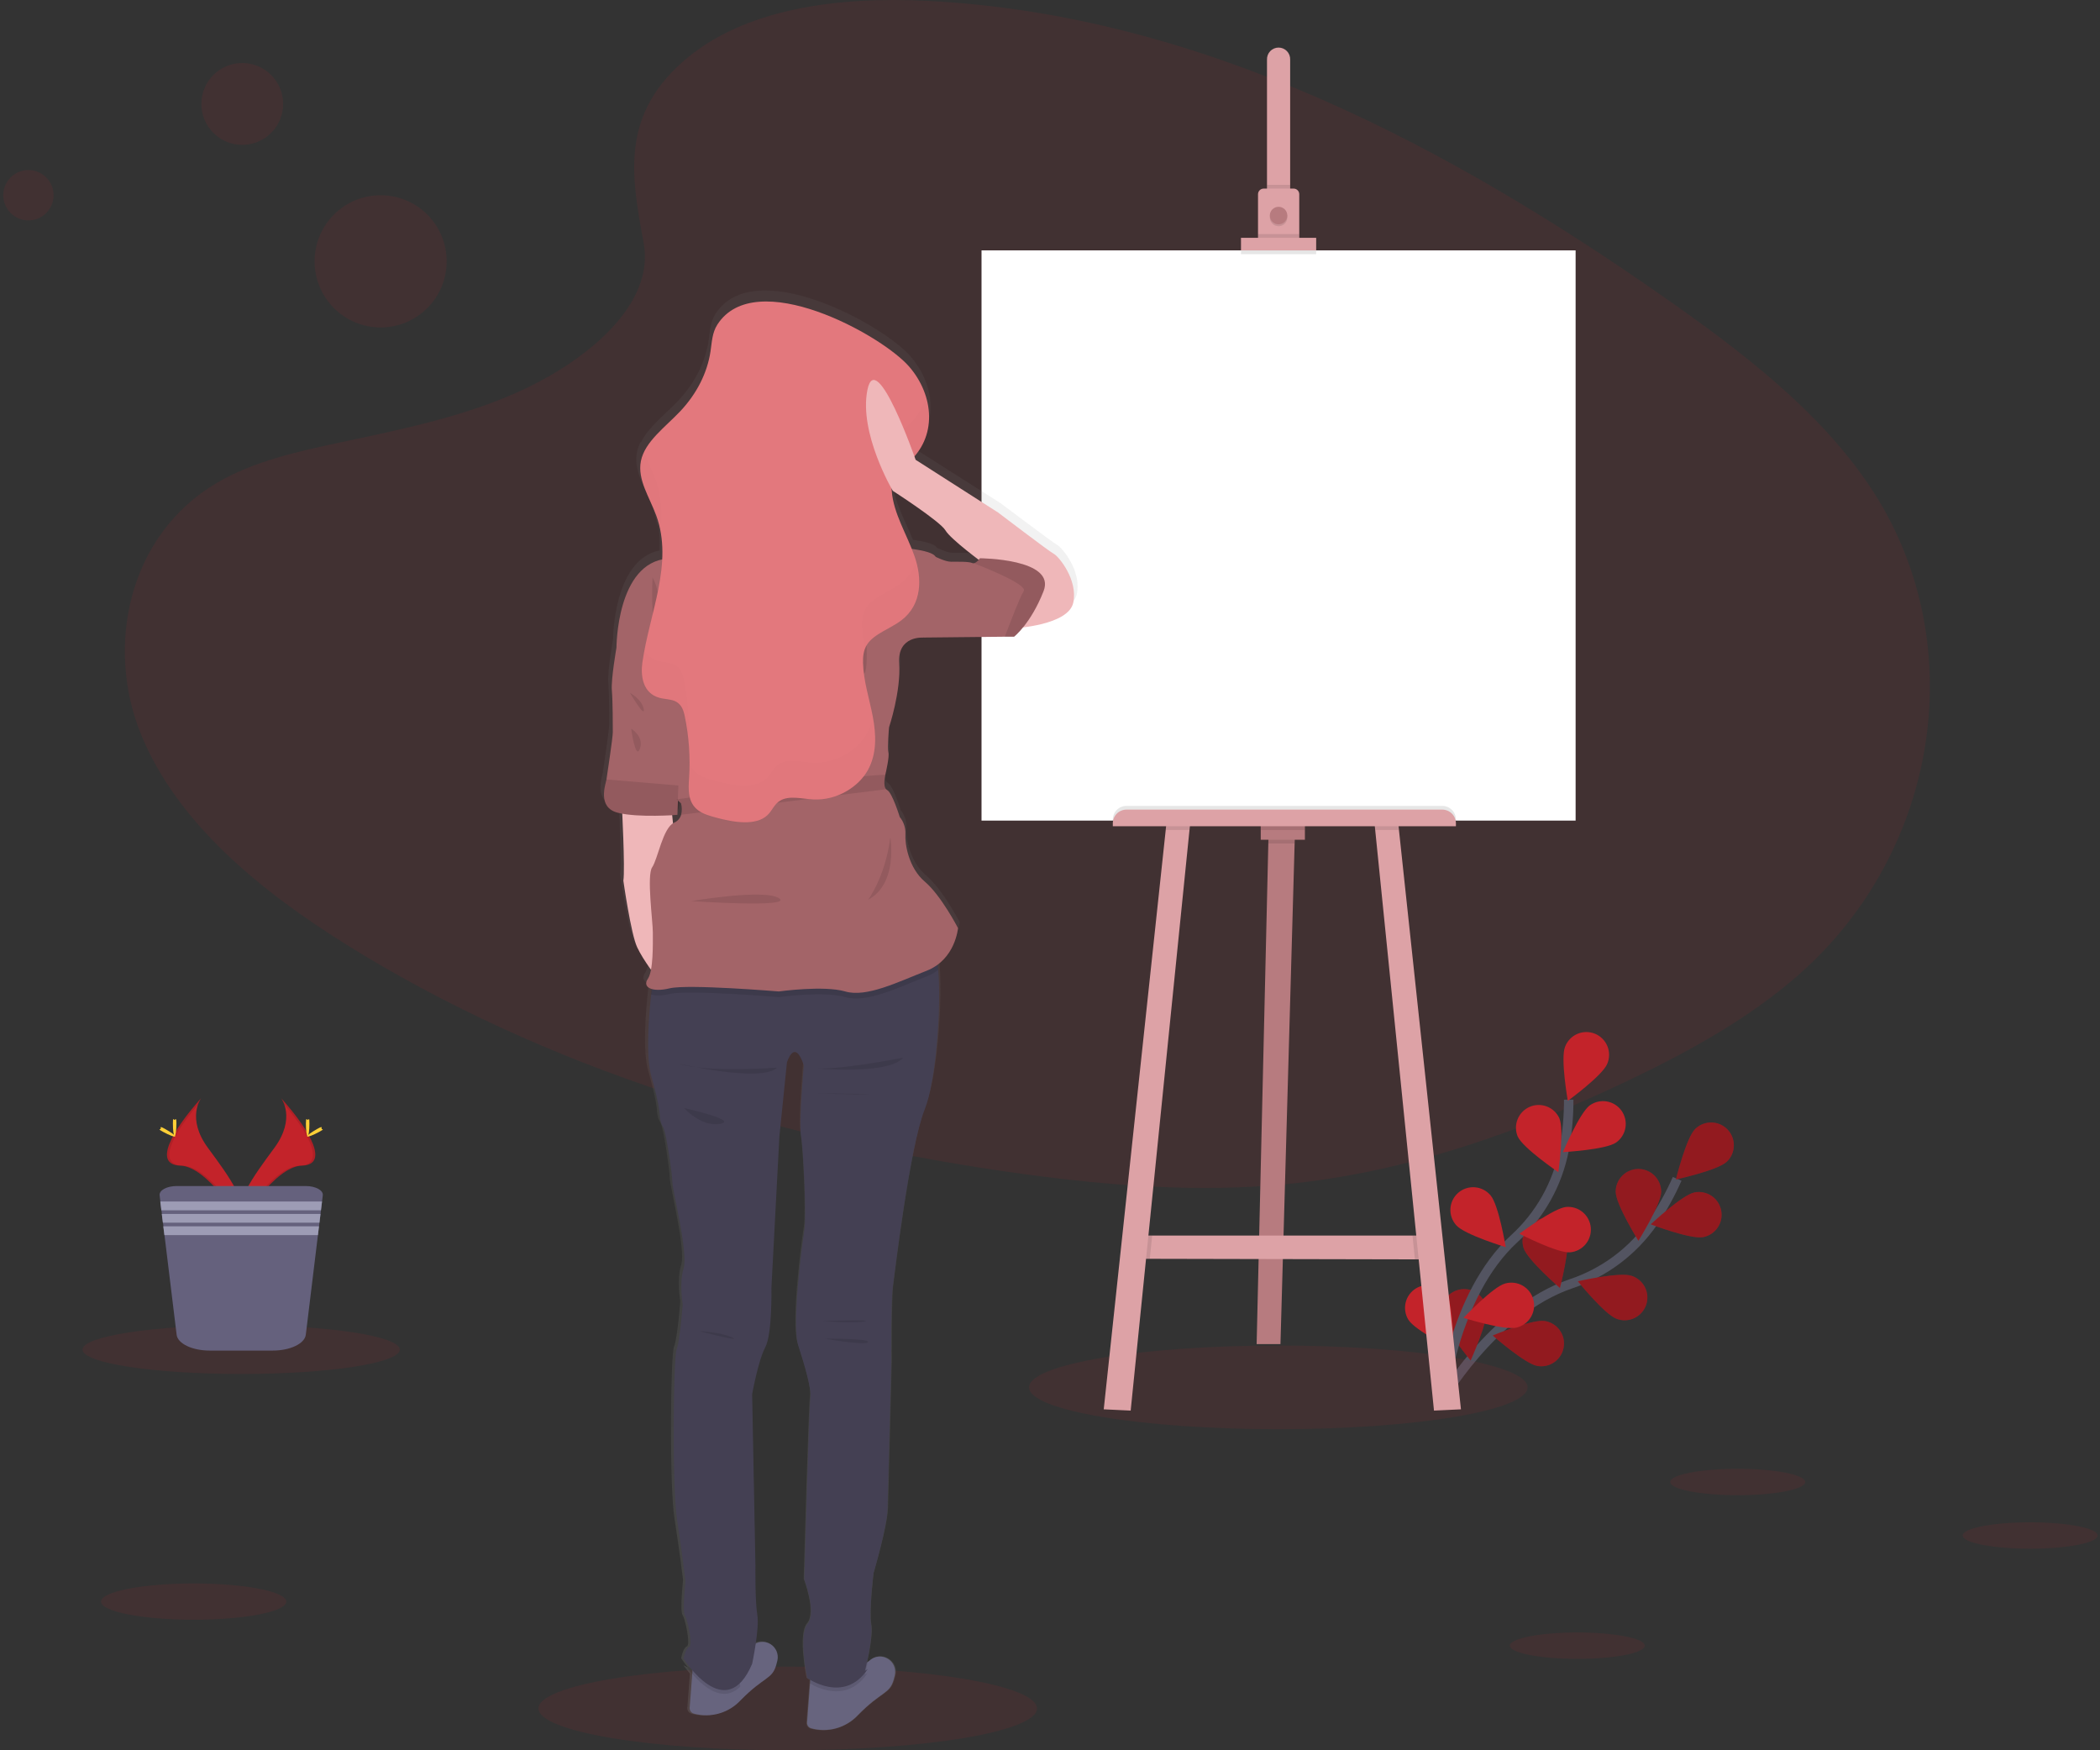 <svg width="444" height="370" viewBox="0 0 444 370" fill="none" xmlns="http://www.w3.org/2000/svg">
<rect x="0" y="0" width="444" height="370" fill="#333333" stroke="none"/>
<path opacity="0.1" d="M144.236 13.16C157.185 1.625 177.509 -0.739 196.011 0.179C254.12 3.072 306.573 31.146 351.946 62.907C368.374 74.402 384.545 86.793 395.205 102.627C416.926 134.859 410.472 179.508 380.294 206.061C370.023 215.094 357.576 222.032 344.796 228.159C322.074 239.073 297.556 247.835 271.767 250.342C253.38 252.117 234.762 250.675 216.477 248.195C165.398 241.247 115.268 225.914 73.233 199.686C54.801 188.182 37.429 173.878 29.832 155.276C22.234 136.673 27.097 113.071 45.918 102.037C53.702 97.481 63.011 95.422 72.12 93.488C85.534 90.644 99.16 87.841 111.261 82.06C123.766 76.088 138.567 64.54 136.085 51.319C133.443 37.153 131.306 24.695 144.236 13.16Z" fill="#C3232A"/>
<path d="M304.312 296.757C304.312 296.757 315.42 277.063 332.145 271.389C339.176 269.053 345.261 264.498 349.486 258.408C351.469 255.501 353.181 252.418 354.601 249.197" stroke="#535461" stroke-width="2" stroke-miterlimit="10"/>
<path d="M365.125 245.555C363.219 247.41 354.34 249.322 354.34 249.322C354.34 249.322 356.516 240.498 358.422 238.648C359.338 237.758 360.568 237.269 361.844 237.288C363.12 237.306 364.336 237.831 365.224 238.748C366.113 239.664 366.602 240.895 366.583 242.172C366.565 243.449 366.04 244.666 365.125 245.555Z" fill="#C3232A"/>
<path d="M360.102 261.52C357.496 262.039 349.021 258.818 349.021 258.818C349.021 258.818 355.643 252.607 358.245 252.075C359.497 251.826 360.796 252.085 361.856 252.794C362.917 253.504 363.653 254.607 363.901 255.859C364.15 257.112 363.891 258.412 363.182 259.473C362.473 260.535 361.372 261.271 360.12 261.52H360.102Z" fill="#C3232A"/>
<path d="M341.818 278.796C339.305 277.909 333.6 270.855 333.6 270.855C333.6 270.855 342.465 268.832 344.965 269.702C345.575 269.898 346.139 270.214 346.625 270.632C347.111 271.049 347.509 271.56 347.795 272.134C348.081 272.707 348.25 273.332 348.291 273.972C348.333 274.612 348.246 275.253 348.037 275.859C347.827 276.465 347.499 277.023 347.071 277.5C346.643 277.977 346.124 278.363 345.545 278.637C344.965 278.911 344.337 279.066 343.697 279.093C343.057 279.12 342.418 279.02 341.818 278.796Z" fill="#C3232A"/>
<path d="M325.039 288.753C322.419 288.309 315.602 282.315 315.602 282.315C315.602 282.315 323.984 278.819 326.604 279.254C327.232 279.352 327.834 279.573 328.376 279.905C328.918 280.237 329.389 280.673 329.761 281.188C330.134 281.703 330.401 282.287 330.547 282.906C330.693 283.525 330.714 284.166 330.611 284.794C330.508 285.421 330.281 286.022 329.944 286.561C329.608 287.101 329.168 287.568 328.65 287.936C328.131 288.304 327.546 288.566 326.926 288.706C326.306 288.846 325.665 288.862 325.039 288.753Z" fill="#C3232A"/>
<path d="M341.6 251.924C341.6 254.586 346.405 262.293 346.405 262.293C346.405 262.293 351.219 254.586 351.219 251.929C351.219 250.652 350.712 249.428 349.81 248.525C348.908 247.622 347.685 247.115 346.409 247.115C345.134 247.115 343.91 247.622 343.008 248.525C342.106 249.428 341.6 250.652 341.6 251.929V251.924Z" fill="#C3232A"/>
<path d="M322.126 263.815C322.924 266.352 329.813 272.271 329.813 272.271C329.813 272.271 332.1 263.473 331.307 260.935C330.925 259.717 330.076 258.7 328.945 258.108C327.815 257.517 326.495 257.399 325.278 257.781C324.061 258.163 323.045 259.013 322.454 260.144C321.863 261.276 321.745 262.596 322.126 263.815Z" fill="#C3232A"/>
<path d="M304.786 277.967C305.141 280.602 310.934 287.603 310.934 287.603C310.934 287.603 314.676 279.32 314.321 276.685C314.151 275.42 313.486 274.273 312.472 273.499C311.457 272.724 310.177 272.385 308.913 272.555C307.649 272.725 306.503 273.39 305.729 274.405C304.955 275.421 304.616 276.702 304.786 277.967Z" fill="#C3232A"/>
<path opacity="0.25" d="M365.125 245.555C363.219 247.41 354.34 249.322 354.34 249.322C354.34 249.322 356.516 240.498 358.422 238.648C359.338 237.758 360.568 237.269 361.844 237.288C363.12 237.306 364.336 237.831 365.224 238.748C366.113 239.664 366.602 240.895 366.583 242.172C366.565 243.449 366.04 244.666 365.125 245.555Z" fill="black"/>
<path opacity="0.25" d="M360.102 261.52C357.496 262.039 349.021 258.818 349.021 258.818C349.021 258.818 355.643 252.607 358.245 252.075C359.497 251.826 360.796 252.085 361.856 252.794C362.917 253.504 363.653 254.607 363.901 255.859C364.15 257.112 363.891 258.412 363.182 259.473C362.473 260.535 361.372 261.271 360.12 261.52H360.102Z" fill="black"/>
<path opacity="0.25" d="M341.818 278.796C339.305 277.909 333.6 270.855 333.6 270.855C333.6 270.855 342.465 268.832 344.965 269.702C345.575 269.898 346.139 270.214 346.625 270.632C347.111 271.049 347.509 271.56 347.795 272.134C348.081 272.707 348.25 273.332 348.291 273.972C348.333 274.612 348.246 275.253 348.037 275.859C347.827 276.465 347.499 277.023 347.071 277.5C346.643 277.977 346.124 278.363 345.545 278.637C344.965 278.911 344.337 279.066 343.697 279.093C343.057 279.12 342.418 279.02 341.818 278.796Z" fill="black"/>
<path opacity="0.25" d="M325.039 288.753C322.419 288.309 315.602 282.315 315.602 282.315C315.602 282.315 323.984 278.819 326.604 279.254C327.232 279.352 327.834 279.573 328.376 279.905C328.918 280.237 329.389 280.673 329.761 281.188C330.134 281.703 330.401 282.287 330.547 282.906C330.693 283.525 330.714 284.166 330.611 284.794C330.508 285.421 330.281 286.022 329.944 286.561C329.608 287.101 329.168 287.568 328.65 287.936C328.131 288.304 327.546 288.566 326.926 288.706C326.306 288.846 325.665 288.862 325.039 288.753Z" fill="black"/>
<path opacity="0.25" d="M341.6 251.924C341.6 254.586 346.405 262.293 346.405 262.293C346.405 262.293 351.219 254.586 351.219 251.929C351.219 250.652 350.712 249.428 349.81 248.525C348.908 247.622 347.685 247.115 346.409 247.115C345.134 247.115 343.91 247.622 343.008 248.525C342.106 249.428 341.6 250.652 341.6 251.929V251.924Z" fill="black"/>
<path opacity="0.25" d="M322.126 263.815C322.924 266.352 329.813 272.271 329.813 272.271C329.813 272.271 332.1 263.473 331.307 260.935C330.925 259.717 330.076 258.7 328.945 258.108C327.815 257.517 326.495 257.399 325.278 257.781C324.061 258.163 323.045 259.013 322.454 260.144C321.863 261.276 321.745 262.596 322.126 263.815Z" fill="black"/>
<path opacity="0.25" d="M304.786 277.967C305.141 280.602 310.934 287.603 310.934 287.603C310.934 287.603 314.676 279.32 314.321 276.685C314.151 275.42 313.486 274.273 312.472 273.499C311.457 272.724 310.177 272.385 308.913 272.555C307.649 272.725 306.503 273.39 305.729 274.405C304.955 275.421 304.616 276.702 304.786 277.967Z" fill="black"/>
<path d="M304.95 296.357C304.95 296.357 307.131 273.846 320.128 261.876C325.61 256.888 329.327 250.255 330.722 242.972C331.36 239.508 331.678 235.993 331.671 232.471" stroke="#535461" stroke-width="2" stroke-miterlimit="10"/>
<path d="M339.813 224.892C338.82 227.359 331.48 232.709 331.48 232.709C331.48 232.709 329.901 223.756 330.894 221.294C331.119 220.692 331.462 220.142 331.903 219.675C332.343 219.208 332.873 218.833 333.461 218.575C334.048 218.316 334.681 218.177 335.323 218.167C335.965 218.156 336.602 218.275 337.197 218.515C337.793 218.755 338.334 219.112 338.789 219.565C339.245 220.018 339.605 220.557 339.849 221.152C340.092 221.746 340.215 222.383 340.209 223.025C340.203 223.668 340.068 224.302 339.813 224.892Z" fill="#C3232A"/>
<path d="M341.688 241.525C339.516 243.056 330.446 243.553 330.446 243.553C330.446 243.553 333.992 235.181 336.151 233.651C336.668 233.287 337.251 233.028 337.867 232.89C338.484 232.752 339.121 232.736 339.744 232.845C340.366 232.953 340.961 233.183 341.495 233.521C342.028 233.86 342.49 234.3 342.854 234.817C343.217 235.334 343.475 235.918 343.613 236.535C343.752 237.152 343.767 237.79 343.659 238.413C343.55 239.036 343.321 239.631 342.983 240.165C342.644 240.699 342.204 241.162 341.688 241.525Z" fill="#C3232A"/>
<path d="M331.968 264.738C329.309 264.96 321.241 260.807 321.241 260.807C321.241 260.807 328.515 255.368 331.144 255.142C332.415 255.035 333.677 255.438 334.652 256.262C335.627 257.086 336.234 258.264 336.341 259.536C336.448 260.809 336.046 262.072 335.222 263.047C334.399 264.023 333.222 264.631 331.951 264.738H331.968Z" fill="#C3232A"/>
<path d="M320.659 280.643C318.088 281.309 309.427 278.585 309.427 278.585C309.427 278.585 315.673 271.987 318.244 271.322C318.859 271.149 319.504 271.1 320.138 271.179C320.773 271.258 321.386 271.463 321.94 271.782C322.495 272.101 322.98 272.528 323.368 273.037C323.756 273.546 324.039 274.127 324.2 274.747C324.36 275.367 324.396 276.012 324.304 276.646C324.213 277.279 323.996 277.888 323.666 278.437C323.336 278.986 322.901 279.463 322.384 279.841C321.868 280.219 321.282 280.49 320.659 280.639V280.643Z" fill="#C3232A"/>
<path d="M320.89 240.253C321.963 242.684 329.481 247.795 329.481 247.795C329.481 247.795 330.762 238.798 329.685 236.367C329.153 235.224 328.194 234.336 327.015 233.893C325.836 233.45 324.531 233.488 323.379 233.998C322.227 234.508 321.321 235.45 320.856 236.621C320.391 237.792 320.403 239.1 320.89 240.262V240.253Z" fill="#C3232A"/>
<path d="M307.902 259.023C309.653 261.019 318.351 263.637 318.351 263.637C318.351 263.637 316.883 254.666 315.128 252.67C314.715 252.182 314.209 251.782 313.64 251.493C313.07 251.203 312.449 251.03 311.812 250.984C311.175 250.937 310.536 251.018 309.93 251.221C309.325 251.424 308.766 251.746 308.287 252.168C307.807 252.59 307.416 253.103 307.136 253.678C306.857 254.252 306.695 254.877 306.659 255.515C306.623 256.153 306.715 256.792 306.928 257.394C307.142 257.996 307.473 258.55 307.902 259.023Z" fill="#C3232A"/>
<path d="M297.778 278.996C299.169 281.263 307.299 285.309 307.299 285.309C307.299 285.309 307.366 276.223 305.969 273.956C305.639 273.417 305.205 272.949 304.694 272.578C304.182 272.207 303.603 271.941 302.989 271.794C302.374 271.647 301.737 271.623 301.113 271.722C300.49 271.822 299.892 272.043 299.353 272.374C298.815 272.705 298.348 273.139 297.977 273.651C297.606 274.163 297.34 274.743 297.193 275.358C297.046 275.972 297.022 276.61 297.122 277.234C297.221 277.859 297.443 278.457 297.773 278.996H297.778Z" fill="#C3232A"/>
<path opacity="0.1" d="M166.551 370C195.655 370 219.248 366.042 219.248 361.158C219.248 356.275 195.655 352.316 166.551 352.316C137.448 352.316 113.854 356.275 113.854 361.158C113.854 366.042 137.448 370 166.551 370Z" fill="#C3232A"/>
<path opacity="0.1" d="M270.273 302.123C299.376 302.123 322.969 298.165 322.969 293.281C322.969 288.398 299.376 284.439 270.273 284.439C241.169 284.439 217.576 288.398 217.576 293.281C217.576 298.165 241.169 302.123 270.273 302.123Z" fill="#C3232A"/>
<path d="M273.77 176.588L273.722 178.314L270.725 284.135H265.689L268.159 178.314L268.207 176.322L273.77 176.588Z" fill="#B77B7F"/>
<path d="M302.924 266.233L299.152 266.224L243.104 266.105L240.116 266.1L241.708 261.193H302.525L302.924 266.233Z" fill="#DDA2A6"/>
<path opacity="0.1" d="M273.77 176.588L273.721 178.314H268.158L268.207 176.322L273.77 176.588Z" fill="black"/>
<path d="M275.894 174.002H266.554V177.52H275.894V174.002Z" fill="#B77B7F"/>
<path opacity="0.1" d="M243.6 261.193L243.104 266.105L240.116 266.1L241.708 261.193H243.6Z" fill="black"/>
<path d="M251.646 173.936L251.491 175.462L239.057 298.194L233.361 297.923L246.465 175.462L246.611 174.069L251.646 173.936Z" fill="#DDA2A6"/>
<path opacity="0.1" d="M302.925 266.233L299.152 266.224L298.643 261.193H302.526L302.925 266.233Z" fill="black"/>
<path d="M308.887 297.923L303.186 298.194L290.757 175.462L290.602 173.936L295.633 174.069L295.779 175.462L308.887 297.923Z" fill="#DDA2A6"/>
<path d="M333.13 52.93H207.523V173.47H333.13V52.93Z" fill="white"/>
<path d="M272.777 12.614V41.722H267.879V12.614C267.865 12.284 267.918 11.954 268.035 11.644C268.152 11.334 268.33 11.052 268.558 10.812C268.787 10.574 269.062 10.383 269.366 10.254C269.67 10.124 269.998 10.057 270.328 10.057C270.659 10.057 270.986 10.124 271.29 10.254C271.595 10.383 271.869 10.574 272.098 10.812C272.327 11.052 272.505 11.334 272.622 11.644C272.738 11.954 272.791 12.284 272.777 12.614Z" fill="#DDA2A6"/>
<path opacity="0.1" d="M272.778 39.072H267.875V41.721H272.778V39.072Z" fill="black"/>
<path d="M274.701 41.061V50.67H265.981V41.061C265.981 40.904 266.011 40.748 266.071 40.603C266.131 40.458 266.219 40.326 266.329 40.215C266.44 40.105 266.572 40.017 266.717 39.957C266.862 39.897 267.017 39.867 267.174 39.867H273.517C273.832 39.87 274.133 39.996 274.355 40.22C274.576 40.443 274.701 40.746 274.701 41.061Z" fill="#DDA2A6"/>
<path opacity="0.1" d="M270.327 47.824C271.35 47.824 272.179 46.994 272.179 45.97C272.179 44.946 271.35 44.115 270.327 44.115C269.303 44.115 268.474 44.946 268.474 45.97C268.474 46.994 269.303 47.824 270.327 47.824Z" fill="black"/>
<path d="M270.327 47.424C271.35 47.424 272.179 46.593 272.179 45.569C272.179 44.545 271.35 43.715 270.327 43.715C269.303 43.715 268.474 44.545 268.474 45.569C268.474 46.593 269.303 47.424 270.327 47.424Z" fill="#B77B7F"/>
<path opacity="0.1" d="M274.701 49.48H265.955V50.674H274.701V49.48Z" fill="black"/>
<path opacity="0.1" d="M278.278 51.076H262.378V53.729H278.278V51.076Z" fill="black"/>
<path d="M278.278 50.275H262.378V52.928H278.278V50.275Z" fill="#DDA2A6"/>
<path opacity="0.1" d="M238.162 170.363H304.941C305.705 170.363 306.438 170.667 306.978 171.208C307.519 171.749 307.822 172.482 307.822 173.247V173.877H235.28V173.247C235.28 172.482 235.584 171.749 236.124 171.208C236.665 170.667 237.397 170.363 238.162 170.363Z" fill="black"/>
<path opacity="0.1" d="M246.61 174.069L251.646 173.936L251.491 175.462H246.464L246.61 174.069Z" fill="black"/>
<path opacity="0.1" d="M275.894 174.002H266.554V175.462H275.894V174.002Z" fill="black"/>
<path opacity="0.1" d="M295.779 175.462H290.757L290.602 173.936L295.633 174.069L295.779 175.462Z" fill="black"/>
<path d="M238.162 171.15H304.941C305.705 171.15 306.438 171.454 306.978 171.995C307.519 172.536 307.822 173.269 307.822 174.034V174.664H235.28V174.034C235.28 173.269 235.584 172.536 236.124 171.995C236.665 171.454 237.397 171.15 238.162 171.15Z" fill="#DDA2A6"/>
<path d="M223.521 115.187C222.515 114.655 211.553 106.367 211.553 106.367L193.862 95.138C193.862 95.138 193.769 94.872 193.6 94.415C198.454 88.901 197.394 80.897 192.456 75.272C186.472 68.448 159.432 53.759 151.285 66.323C150.146 68.098 150.106 70.112 149.809 72.064C149.113 76.62 146.87 81.035 143.35 84.753C140.638 87.623 137.078 90.267 135.518 93.515C135.518 93.475 135.487 93.435 135.473 93.391C135.097 94.087 134.823 94.834 134.662 95.609C133.886 99.571 136.546 103.368 137.96 107.224C138.435 108.529 138.779 109.879 138.989 111.252C139.024 110.977 139.055 110.706 139.086 110.431C139.431 112.387 139.548 114.376 139.436 116.358C129.618 118.359 129.613 135.169 129.613 135.169C129.613 135.169 128.403 141.851 128.607 144.26C128.811 146.669 128.807 151.877 128.807 153.133C128.807 154.388 127.596 162.219 127.477 163.159C127.478 163.173 127.478 163.186 127.477 163.199C127.299 164.229 125.46 169.189 129.906 170.298C130.216 170.378 130.544 170.444 130.886 170.506C131.076 174.521 131.422 182.929 131.116 184.801C131.116 184.801 132.734 196.096 134.077 198.967C134.926 200.65 135.92 202.256 137.047 203.767C136.949 204.455 136.718 205.117 136.364 205.715C135.677 206.704 136.032 207.516 137.18 207.866C137.14 208.208 137.096 208.594 137.047 209.029C136.555 213.385 135.819 222.046 137.069 226.433C138.785 232.449 138.887 234.455 138.887 234.455C138.887 234.455 138.887 236.256 139.596 237.258C140.305 238.261 141.613 247.587 141.613 249.091C141.613 250.595 145.044 264.126 144.033 267.334C143.022 270.541 143.834 275.053 143.834 275.053C143.834 275.053 143.226 282.972 142.504 284.676C141.781 286.38 141.493 313.846 142.601 320.963C143.709 328.079 144.419 333.993 144.419 333.993C144.419 333.993 143.714 340.51 144.317 341.411C144.92 342.311 146.032 347.728 145.225 348.025C144.419 348.323 144.015 350.532 144.015 350.532C144.442 351.181 144.902 351.808 145.394 352.409C145.083 352.3 144.779 352.171 144.485 352.023C144.804 352.466 145.283 353.096 145.873 353.797L145.319 361.007C145.295 361.288 145.371 361.568 145.533 361.799C145.695 362.03 145.933 362.197 146.205 362.271C147.975 362.753 149.842 362.745 151.608 362.248C153.374 361.751 154.972 360.784 156.232 359.449C161.276 354.339 162.992 355.04 163.901 351.934C163.998 351.601 164.082 351.273 164.153 350.962C164.805 348.194 161.857 346.135 159.512 347.316C159.836 345.124 160.088 342.635 159.845 341.229C159.339 338.323 159.441 330.705 159.441 330.705L158.736 294.215C158.736 294.215 160.044 286.996 161.56 284.193C163.076 281.389 162.89 271.562 162.89 271.562L164.605 239.281L166.219 223.545C166.219 223.545 167.832 218.133 169.849 224.148C169.849 224.148 168.741 236.274 169.247 239.184C169.752 242.094 170.457 256.225 169.951 259.33C169.446 262.436 167.23 279.481 168.621 283.789C170.013 288.097 171.565 293.318 171.255 295.027C170.944 296.735 169.925 333.718 169.925 333.718C169.925 333.718 172.651 340.816 170.634 343.141C168.617 345.466 170.532 354.676 170.532 354.676C170.532 354.676 170.776 354.849 171.192 355.088L171.135 355.856L170.501 364.148C170.478 364.429 170.555 364.71 170.716 364.942C170.878 365.173 171.115 365.341 171.388 365.417C173.158 365.899 175.025 365.891 176.791 365.394C178.557 364.897 180.155 363.93 181.414 362.595C186.459 357.48 188.174 358.185 189.083 355.075C189.181 354.742 189.265 354.418 189.34 354.103C190.049 351.082 186.459 348.891 184.056 350.865L183.937 350.967C183.811 351.074 183.679 351.173 183.542 351.264C183.478 351.311 183.412 351.354 183.343 351.393C183.848 349.103 184.584 345.182 184.229 343.345C183.724 340.639 184.73 332.422 184.73 332.422C184.73 332.422 187.656 322.595 187.758 318.669L188.564 287.396C188.564 287.396 188.467 274.663 188.87 271.557C189.274 268.452 192.501 241.584 195.728 233.563C198.206 227.423 199.314 211.753 198.658 203.807C198.622 203.417 198.587 203.039 198.543 202.689C202.501 199.765 202.896 194.903 202.896 194.903C202.896 194.903 199.261 187.955 195.763 185.014C192.266 182.072 191.512 177.015 191.636 174.863C191.696 173.552 191.264 172.266 190.426 171.256C190.426 171.256 188.813 166.043 187.736 165.511C187.647 165.466 187.568 165.406 187.501 165.333C186.769 164.548 187.332 162.303 187.332 162.303V162.232C187.461 161.713 188.219 158.35 187.993 157.49C187.722 156.558 188.126 152.144 188.126 152.144C188.126 152.144 190.683 144.526 190.28 138.51C189.877 132.494 195.528 133.031 195.528 133.031L212.98 132.849H214.966C215.666 132.254 216.306 131.591 216.876 130.87C220.201 130.475 226.925 129.22 227.679 125.547C228.703 120.671 224.532 115.724 223.521 115.187ZM142.668 170.804L142.787 167.747C143.2 168.102 143.475 168.328 143.475 168.328C143.697 169.128 143.708 169.972 143.506 170.777C143.397 171.155 143.205 171.504 142.943 171.797C142.682 172.091 142.357 172.321 141.994 172.472C141.91 172.508 141.828 172.551 141.75 172.6L141.582 170.875L142.668 170.804ZM205.967 117.122C205.227 116.789 202.736 116.855 201.455 116.855C200.174 116.855 198.095 115.786 198.095 115.786C197.652 114.921 195.2 114.406 193.019 114.114C191.362 110.023 189.03 106.035 188.715 101.771C188.715 101.616 188.715 101.461 188.693 101.305L188.946 101.749C188.946 101.749 199.106 108.235 200.249 110.178C201.136 111.66 205.404 114.97 207.381 116.452C207.109 116.807 206.728 117.063 206.295 117.179C206.183 117.191 206.069 117.171 205.967 117.122Z" fill="url(#paint0_linear)"/>
<path d="M189.188 354.13C189.112 354.44 189.033 354.764 188.935 355.092C188.048 358.198 186.351 357.479 181.399 362.55C180.166 363.874 178.594 364.835 176.854 365.329C175.114 365.823 173.272 365.832 171.528 365.354C171.255 365.282 171.017 365.116 170.855 364.886C170.693 364.655 170.617 364.375 170.641 364.094L171.266 355.869L171.563 351.911C171.563 351.911 179.471 354.13 183.496 351.313C183.631 351.22 183.761 351.121 183.886 351.015C183.917 350.987 183.947 350.958 183.975 350.927C184.494 350.496 185.135 350.239 185.808 350.192C186.481 350.144 187.151 350.308 187.726 350.662C188.301 351.015 188.751 351.539 189.013 352.161C189.275 352.783 189.336 353.471 189.188 354.13Z" fill="#67647E"/>
<path d="M164.364 351.024C164.289 351.335 164.209 351.659 164.112 351.987C163.225 355.093 161.527 354.374 156.576 359.445C155.342 360.768 153.77 361.729 152.031 362.223C150.291 362.718 148.449 362.726 146.704 362.249C146.432 362.177 146.194 362.011 146.032 361.78C145.87 361.55 145.794 361.27 145.818 360.989L146.443 352.763L146.74 348.806C146.74 348.806 154.648 351.024 158.673 348.207C158.808 348.115 158.938 348.015 159.063 347.91C159.094 347.882 159.124 347.852 159.152 347.821C159.671 347.391 160.312 347.134 160.985 347.086C161.657 347.039 162.328 347.203 162.903 347.556C163.478 347.909 163.928 348.434 164.19 349.055C164.452 349.677 164.513 350.366 164.364 351.024Z" fill="#67647E"/>
<path opacity="0.1" d="M156.195 352.257L156.514 356.534C151.975 361.073 146.572 354.316 144.989 352.098C149.152 354.245 156.195 352.257 156.195 352.257Z" fill="black"/>
<path opacity="0.1" d="M182.877 353.999L183.471 353.604C179.326 359.912 173.169 357.002 171.25 355.871L171.547 351.913C171.547 351.913 179.455 354.132 183.48 351.314C183.165 352.858 182.877 353.999 182.877 353.999Z" fill="black"/>
<path d="M195.501 234.553C192.318 242.508 189.14 269.158 188.741 272.264C188.342 275.369 188.444 287.978 188.444 287.978L187.646 318.985C187.544 322.867 184.663 332.614 184.663 332.614C184.663 332.614 183.67 340.768 184.167 343.452C184.663 346.137 182.877 353.213 182.877 353.213L183.471 352.813C178.501 360.356 170.651 354.703 170.651 354.703C170.651 354.703 168.763 345.555 170.753 343.266C172.743 340.977 170.057 333.918 170.057 333.918C170.057 333.918 171.05 297.219 171.347 295.529C171.644 293.839 170.155 288.666 168.763 284.389C167.371 280.112 169.561 263.204 170.057 260.121C170.554 257.038 169.858 243.014 169.361 240.13C168.865 237.246 169.955 225.21 169.955 225.21C167.969 219.243 166.378 224.615 166.378 224.615L164.787 240.228L163.098 272.255C163.098 272.255 163.297 282.015 161.808 284.788C160.318 287.561 159.024 294.73 159.024 294.73L159.72 330.937C159.72 330.937 159.622 338.479 160.119 341.376C160.615 344.273 159.024 351.722 159.024 351.722C153.461 364.841 144.524 350.617 144.524 350.617C144.524 350.617 144.923 348.43 145.717 348.133C146.51 347.836 145.42 342.463 144.83 341.567C144.241 340.671 144.928 334.207 144.928 334.207C144.928 334.207 144.232 328.342 143.155 321.279C142.078 314.216 142.361 286.966 143.057 285.276C143.753 283.586 144.347 275.729 144.347 275.729C144.347 275.729 143.554 271.252 144.547 268.067C145.54 264.881 142.162 251.461 142.162 249.966C142.162 248.471 140.872 239.225 140.176 238.231C139.48 237.237 139.48 235.445 139.48 235.445C139.48 235.445 139.382 233.457 137.707 227.49C136.475 223.134 137.202 214.544 137.685 210.219C137.858 208.617 138.008 207.597 138.008 207.597C138.008 207.597 195 198.347 197.274 200.436C197.806 200.929 198.161 202.619 198.369 205.028C199.047 212.907 197.93 228.48 195.501 234.553Z" fill="#444053"/>
<path opacity="0.1" d="M173.931 279.273C174.197 279.273 180.491 279.805 182.796 279.339C185.101 278.873 173.931 279.273 173.931 279.273Z" fill="black"/>
<path opacity="0.1" d="M174.396 282.986C174.396 282.986 183.089 284.512 183.532 283.718C183.976 282.923 174.396 282.986 174.396 282.986Z" fill="black"/>
<path opacity="0.1" d="M147.831 281.393C147.831 281.393 152.335 281.592 154.786 282.724C157.237 283.855 147.831 281.393 147.831 281.393Z" fill="black"/>
<path d="M131.465 169.871C131.465 169.871 132.192 183.727 131.797 186.18C131.797 186.18 133.384 197.387 134.71 200.235C136.035 203.083 138.885 206.668 138.885 206.668L142.795 179.161L141.864 169.738L131.465 169.871Z" fill="#EFB7B9"/>
<path d="M172.539 106.749C180.99 106.749 187.841 99.892 187.841 91.434C187.841 82.976 180.99 76.119 172.539 76.119C164.088 76.119 157.237 82.976 157.237 91.434C157.237 99.892 164.088 106.749 172.539 106.749Z" fill="#EFB7B9"/>
<path d="M164.591 98.59C164.591 98.59 159.822 107.942 155.052 112.317C150.282 116.691 183.67 121.664 184.463 121.664C185.257 121.664 178.501 101.776 179.694 99.375C180.886 96.975 164.591 98.59 164.591 98.59Z" fill="#EFB7B9"/>
<path opacity="0.1" d="M198.378 205.028C197.629 205.601 196.802 206.064 195.922 206.403C189.832 208.79 183.205 212.104 178.701 210.782C174.197 209.46 164.658 210.782 164.658 210.782C164.658 210.782 145.442 209.19 141.608 210.117C139.861 210.538 138.505 210.521 137.618 210.219C137.791 208.617 137.942 207.597 137.942 207.597C137.942 207.597 195 198.347 197.274 200.436C197.815 200.929 198.161 202.619 198.378 205.028Z" fill="black"/>
<path d="M202.548 196.19C202.548 196.19 202.021 202.823 195.921 205.21C189.822 207.597 183.204 210.911 178.7 209.589C174.196 208.266 164.657 209.589 164.657 209.589C164.657 209.589 145.441 207.996 141.607 208.923C137.773 209.85 135.773 208.661 136.966 206.936C138.158 205.21 138.03 199.509 138.03 197.122C138.03 194.735 136.7 185.055 137.892 183.329C139.085 181.603 140.144 174.975 142.529 173.91C142.887 173.759 143.207 173.53 143.465 173.239C143.722 172.948 143.912 172.602 144.018 172.229C144.215 171.43 144.205 170.595 143.987 169.802C143.987 169.802 143.584 169.469 143.03 168.977C141.625 167.721 139.249 165.392 140.011 164.629C141.071 163.564 140.011 156.67 140.011 156.67C140.011 156.67 137.493 151.368 138.424 149.38C139.355 147.393 130.339 136.914 130.339 136.914C130.339 136.914 130.339 118.884 141.204 118.085C141.204 118.085 148.89 118.351 149.816 114.904C150.743 111.457 156.838 109.465 156.838 109.465L170.752 112.517C170.752 112.517 183.071 115.179 185.327 113.578C187.583 111.976 189.317 115.698 189.317 115.698C189.317 115.698 196.999 116.097 197.792 117.69C198.585 119.283 195.279 134.793 195.279 134.793C195.279 134.793 189.711 134.265 190.11 140.232C190.509 146.199 187.965 153.759 187.965 153.759C187.965 153.759 187.566 158.134 187.832 159.061C188.08 159.917 187.309 163.253 187.184 163.768V163.835C187.184 163.835 186.63 166.053 187.348 166.843C187.415 166.914 187.493 166.974 187.579 167.02C188.643 167.548 190.239 172.721 190.239 172.721C191.066 173.725 191.491 175.001 191.431 176.301C191.302 178.426 192.096 183.462 195.54 186.381C198.984 189.3 202.548 196.19 202.548 196.19Z" fill="#A36468"/>
<path d="M143.456 165.478V166.042L143.216 172.253C143.216 172.253 135.065 172.914 130.627 171.809C126.19 170.704 128.056 165.775 128.234 164.755C128.235 164.742 128.235 164.728 128.234 164.715C128.362 163.783 129.564 156.028 129.564 154.768C129.564 153.508 129.564 148.335 129.364 145.949C129.165 143.562 130.339 136.911 130.339 136.911L131.199 135.855L140.535 139.436L143.456 165.478Z" fill="#A36468"/>
<path opacity="0.1" d="M143.434 166.056L143.195 172.267C143.195 172.267 135.043 172.928 130.606 171.824C126.169 170.719 128.035 165.79 128.212 164.77L143.434 166.056Z" fill="black"/>
<path opacity="0.1" d="M144.019 172.232C144.216 171.434 144.205 170.599 143.988 169.806C143.988 169.806 143.584 169.473 143.03 168.981C150.047 168 177.836 164.185 187.194 163.768V163.834C187.194 163.834 186.64 166.052 187.358 166.842L144.019 172.232Z" fill="black"/>
<path opacity="0.1" d="M188.239 177.016C188.239 177.016 189.964 186.776 183.536 190.21C183.532 190.228 187.18 185.387 188.239 177.016Z" fill="black"/>
<path opacity="0.1" d="M146.173 190.488C146.173 190.488 161.687 187.827 164.724 189.894C167.76 191.961 146.173 190.488 146.173 190.488Z" fill="black"/>
<path opacity="0.1" d="M182.876 130.084C182.876 130.084 180.492 139.898 182.278 142.151C184.064 144.405 182.876 130.084 182.876 130.084Z" fill="black"/>
<path opacity="0.1" d="M137.96 122.062C137.96 122.062 140.145 125.709 138.82 129.489C137.495 133.269 137.96 122.062 137.96 122.062Z" fill="black"/>
<path opacity="0.1" d="M133.442 154.025C133.442 154.025 136.226 155.68 135.3 158.267C134.373 160.853 133.442 154.025 133.442 154.025Z" fill="black"/>
<path opacity="0.1" d="M133.189 146.465C133.189 146.465 135.769 147.858 136.102 149.912C136.434 151.966 133.189 146.465 133.189 146.465Z" fill="black"/>
<path opacity="0.1" d="M171.479 225.765C171.479 225.765 187.712 227.425 190.957 223.578C190.957 223.6 176.316 226.497 171.479 225.765Z" fill="black"/>
<path opacity="0.1" d="M143.456 224.836C143.456 224.836 160.881 228.949 164.325 225.697C164.325 225.697 149.352 226.824 143.456 224.836Z" fill="black"/>
<path opacity="0.1" d="M172.738 231.141C172.738 231.141 180.026 231.141 183.404 231.34C186.781 231.54 172.738 231.141 172.738 231.141Z" fill="black"/>
<path opacity="0.1" d="M144.648 234.244C144.648 234.244 148.226 238.29 152.268 237.563C156.311 236.835 144.648 234.244 144.648 234.244Z" fill="black"/>
<path d="M151.675 68.609C150.554 70.352 150.514 72.371 150.221 74.305C149.538 78.826 147.327 83.205 143.865 86.896C140.686 90.277 136.329 93.342 135.504 97.473C134.724 101.395 137.371 105.17 138.758 109.008C142.415 119.074 137.309 129.633 135.819 140.024C135.407 142.894 135.903 146.563 139.436 147.517C140.54 147.819 141.803 147.779 142.796 148.258C144.126 148.897 144.534 150.223 144.778 151.417C145.667 155.686 145.974 160.055 145.691 164.407C145.531 166.847 145.354 169.655 147.659 171.332C148.705 172.1 150.115 172.49 151.476 172.858C155.106 173.839 159.8 174.633 162.247 172.331C163.276 171.368 163.661 170.01 164.942 169.247C166.862 168.107 169.583 168.879 171.999 168.999C176.959 169.247 181.516 166.337 183.471 162.827C185.426 159.318 185.244 155.285 184.535 151.501C183.826 147.717 182.558 143.959 182.469 140.117C182.438 138.786 182.558 137.433 183.32 136.253C184.797 133.968 188.232 132.93 190.581 131.133C194.983 127.761 194.97 122.238 193.37 117.615C191.769 112.992 188.897 108.56 188.542 103.782C188.384 102.627 188.613 101.452 189.194 100.441C189.823 99.469 190.923 98.742 191.854 97.939C198.277 92.508 197.519 83.591 192.208 77.486C186.33 70.721 159.698 56.147 151.675 68.609Z" fill="#E3787D"/>
<g opacity="0.1">
<path opacity="0.1" d="M139.574 113.185C140.075 109.152 139.982 105.155 138.559 101.228C137.858 99.303 136.843 97.391 136.103 95.461C135.733 96.159 135.465 96.906 135.305 97.679C134.525 101.601 137.171 105.377 138.559 109.214C139.026 110.501 139.366 111.831 139.574 113.185Z" fill="black"/>
<path opacity="0.1" d="M145.491 156.627C145.774 152.276 145.468 147.907 144.583 143.637C144.334 142.444 143.927 141.122 142.597 140.483C141.604 140.004 140.341 140.039 139.237 139.742C138.559 139.579 137.927 139.264 137.389 138.819C136.851 138.375 136.422 137.813 136.134 137.178C135.93 138.189 135.753 139.196 135.606 140.208C135.194 143.078 135.691 146.747 139.224 147.701C140.327 147.998 141.591 147.959 142.584 148.438C143.913 149.077 144.321 150.403 144.569 151.596C144.976 153.576 145.26 155.58 145.421 157.595C145.452 157.266 145.469 156.947 145.491 156.627Z" fill="black"/>
<path opacity="0.1" d="M183.276 155.054C181.317 158.576 176.76 161.473 171.8 161.225C169.384 161.101 166.662 160.338 164.747 161.473C163.466 162.232 163.076 163.594 162.048 164.557C159.601 166.842 154.907 166.065 151.276 165.085C149.915 164.712 148.51 164.326 147.459 163.559C146.458 162.822 145.783 161.724 145.576 160.497C145.602 161.859 145.576 163.226 145.491 164.588C145.332 167.028 145.154 169.836 147.459 171.518C148.51 172.281 149.915 172.671 151.276 173.04C154.907 174.02 159.601 174.814 162.048 172.512C163.076 171.549 163.466 170.191 164.747 169.406C166.662 168.266 169.384 169.038 171.8 169.158C176.76 169.406 181.317 166.496 183.276 162.986C185.156 159.597 185.071 155.764 184.415 152.104C184.168 153.133 183.785 154.125 183.276 155.054Z" fill="black"/>
<path opacity="0.1" d="M191.673 90.181C190.724 90.98 189.625 91.712 189.013 92.683C188.432 93.694 188.203 94.869 188.361 96.024C188.49 97.476 188.797 98.906 189.274 100.283C190.013 99.495 190.821 98.777 191.69 98.136C196.034 94.467 197.089 89.201 195.68 84.285C194.936 86.594 193.545 88.641 191.673 90.181Z" fill="black"/>
<path opacity="0.1" d="M190.382 123.354C188.037 125.151 184.597 126.193 183.126 128.478C182.359 129.658 182.239 131.02 182.27 132.338C182.324 133.89 182.514 135.433 182.837 136.952C182.921 136.773 183.018 136.599 183.126 136.433C184.597 134.148 188.037 133.11 190.382 131.313C194.402 128.234 194.739 123.363 193.551 119.02C192.949 120.747 191.845 122.256 190.382 123.354Z" fill="black"/>
</g>
<path d="M214.472 132.804C214.472 132.804 225.935 132.209 226.928 127.369C227.921 122.529 223.825 117.609 222.823 117.09C221.822 116.571 211.015 108.336 211.015 108.336L193.594 97.201C193.594 97.201 185.247 73.243 183.399 82.414C181.55 91.584 188.767 103.762 188.767 103.762C188.767 103.762 198.767 110.195 199.893 112.116C201.019 114.037 207.912 119.077 207.912 119.077L214.472 132.804Z" fill="#EFB7B9"/>
<path d="M220.634 124.979C217.921 131.878 214.406 134.598 214.406 134.598H212.451L195.266 134.775L193.284 129.358L196.068 117.619L197.788 117.69C197.788 117.69 199.845 118.75 201.099 118.75C202.354 118.75 204.814 118.684 205.532 119.012C205.632 119.061 205.745 119.078 205.855 119.061C206.507 118.994 207.185 118.018 207.185 118.018C207.185 118.018 223.352 118.085 220.634 124.979Z" fill="#A36468"/>
<path opacity="0.1" d="M220.635 124.977C217.922 131.876 214.407 134.595 214.407 134.595H212.452C213.472 131.862 215.621 126.254 216.442 124.959C217.244 123.734 210.045 120.687 205.834 119.041C206.486 118.974 207.164 117.998 207.164 117.998C207.164 117.998 223.352 118.082 220.635 124.977Z" fill="black"/>
<path opacity="0.1" d="M40.949 342.403C51.765 342.403 60.533 340.686 60.533 338.569C60.533 336.452 51.765 334.736 40.949 334.736C30.133 334.736 21.365 336.452 21.365 338.569C21.365 340.686 30.133 342.403 40.949 342.403Z" fill="#C3232A"/>
<path opacity="0.1" d="M367.402 316.079C375.28 316.079 381.667 314.83 381.667 313.289C381.667 311.747 375.28 310.498 367.402 310.498C359.524 310.498 353.138 311.747 353.138 313.289C353.138 314.83 359.524 316.079 367.402 316.079Z" fill="#C3232A"/>
<path opacity="0.1" d="M429.235 327.388C437.113 327.388 443.5 326.138 443.5 324.597C443.5 323.056 437.113 321.807 429.235 321.807C421.357 321.807 414.971 323.056 414.971 324.597C414.971 326.138 421.357 327.388 429.235 327.388Z" fill="#C3232A"/>
<path opacity="0.1" d="M333.492 350.677C341.37 350.677 347.757 349.428 347.757 347.886C347.757 346.345 341.37 345.096 333.492 345.096C325.614 345.096 319.228 346.345 319.228 347.886C319.228 349.428 325.614 350.677 333.492 350.677Z" fill="#C3232A"/>
<path d="M59.455 232.166C59.455 232.166 62.665 236.367 57.975 242.703C53.285 249.038 49.424 254.389 50.993 258.342C50.993 258.342 58.063 246.571 63.822 246.407C69.58 246.243 65.79 239.247 59.455 232.166Z" fill="#C3232A"/>
<path opacity="0.1" d="M59.456 232.166C59.737 232.576 59.958 233.024 60.112 233.497C65.728 240.103 68.72 246.265 63.321 246.421C58.294 246.563 52.261 255.564 50.816 257.836C50.863 258.012 50.92 258.186 50.989 258.355C50.989 258.355 58.059 246.585 63.818 246.421C69.576 246.256 65.79 239.247 59.456 232.166Z" fill="black"/>
<path d="M65.418 237.516C65.418 238.993 65.254 240.178 65.05 240.178C64.846 240.178 64.678 238.98 64.678 237.516C64.678 236.052 64.886 236.735 65.09 236.735C65.294 236.735 65.418 236.021 65.418 237.516Z" fill="#FFD037"/>
<path d="M67.466 239.282C66.172 239.987 65.042 240.418 64.944 240.236C64.847 240.054 65.831 239.349 67.112 238.63C68.393 237.911 67.896 238.439 67.998 238.63C68.1 238.821 68.761 238.572 67.466 239.282Z" fill="#FFD037"/>
<path d="M42.519 232.166C42.519 232.166 39.309 236.367 43.999 242.703C48.689 249.038 52.55 254.389 50.994 258.342C50.994 258.342 43.901 246.571 38.139 246.407C32.376 246.243 36.184 239.247 42.519 232.166Z" fill="#C3232A"/>
<path opacity="0.1" d="M42.518 232.166C42.237 232.576 42.016 233.024 41.862 233.497C36.245 240.103 33.253 246.265 38.652 246.421C43.679 246.563 49.734 255.564 51.157 257.836C51.11 258.012 51.054 258.185 50.989 258.355C50.989 258.355 43.896 246.585 38.134 246.421C32.371 246.256 36.183 239.247 42.518 232.166Z" fill="black"/>
<path d="M36.556 237.516C36.556 238.993 36.72 240.178 36.924 240.178C37.127 240.178 37.296 238.98 37.296 237.516C37.296 236.052 37.088 236.735 36.884 236.735C36.68 236.735 36.556 236.021 36.556 237.516Z" fill="#FFD037"/>
<path d="M34.508 239.282C35.806 239.987 36.932 240.418 37.034 240.236C37.136 240.054 36.148 239.349 34.862 238.63C33.577 237.911 34.078 238.439 33.975 238.63C33.874 238.821 33.213 238.572 34.508 239.282Z" fill="#FFD037"/>
<path opacity="0.1" d="M50.985 290.452C69.505 290.452 84.519 288.146 84.519 285.301C84.519 282.456 69.505 280.15 50.985 280.15C32.465 280.15 17.451 282.456 17.451 285.301C17.451 288.146 32.465 290.452 50.985 290.452Z" fill="#C3232A"/>
<path d="M68.246 252.684L68.086 254.015L67.86 255.865L67.767 256.637L67.541 258.492L67.444 259.264L67.217 261.114L64.655 282.16C64.425 284.042 61.357 285.506 57.651 285.506H44.344C40.639 285.506 37.576 284.042 37.345 282.16L34.779 261.109L34.553 259.259L34.459 258.487L34.229 256.633L34.136 255.861L33.91 254.011L33.75 252.68C33.622 251.615 35.279 250.719 37.376 250.719H64.646C66.716 250.723 68.379 251.619 68.246 252.684Z" fill="#65617D"/>
<path d="M68.082 253.992L67.86 255.847H34.109L33.888 253.992H68.082Z" fill="#9D9CB5"/>
<path d="M67.762 256.619L67.54 258.469H34.432L34.206 256.619H67.762Z" fill="#9D9CB5"/>
<path d="M67.443 259.242L67.217 261.092H34.752L34.525 259.242H67.443Z" fill="#9D9CB5"/>
<path opacity="0.1" d="M80.475 69.222C88.186 69.222 94.438 62.965 94.438 55.247C94.438 47.528 88.186 41.272 80.475 41.272C72.763 41.272 66.512 47.528 66.512 55.247C66.512 62.965 72.763 69.222 80.475 69.222Z" fill="#C3232A"/>
<path opacity="0.1" d="M51.219 30.623C55.993 30.623 59.863 26.75 59.863 21.972C59.863 17.194 55.993 13.32 51.219 13.32C46.445 13.32 42.575 17.194 42.575 21.972C42.575 26.75 46.445 30.623 51.219 30.623Z" fill="#C3232A"/>
<path opacity="0.1" d="M6.01 46.595C8.947 46.595 11.329 44.211 11.329 41.271C11.329 38.331 8.947 35.947 6.01 35.947C3.072 35.947 0.69 38.331 0.69 41.271C0.69 44.211 3.072 46.595 6.01 46.595Z" fill="#C3232A"/>
<defs>
<linearGradient id="paint0_linear" x1="177.389" y1="365.754" x2="177.389" y2="61.407" gradientUnits="userSpaceOnUse">
<stop stop-color="#808080" stop-opacity="0.25"/>
<stop offset="0.54" stop-color="#808080" stop-opacity="0.12"/>
<stop offset="1" stop-color="#808080" stop-opacity="0.1"/>
</linearGradient>
</defs>
</svg>
